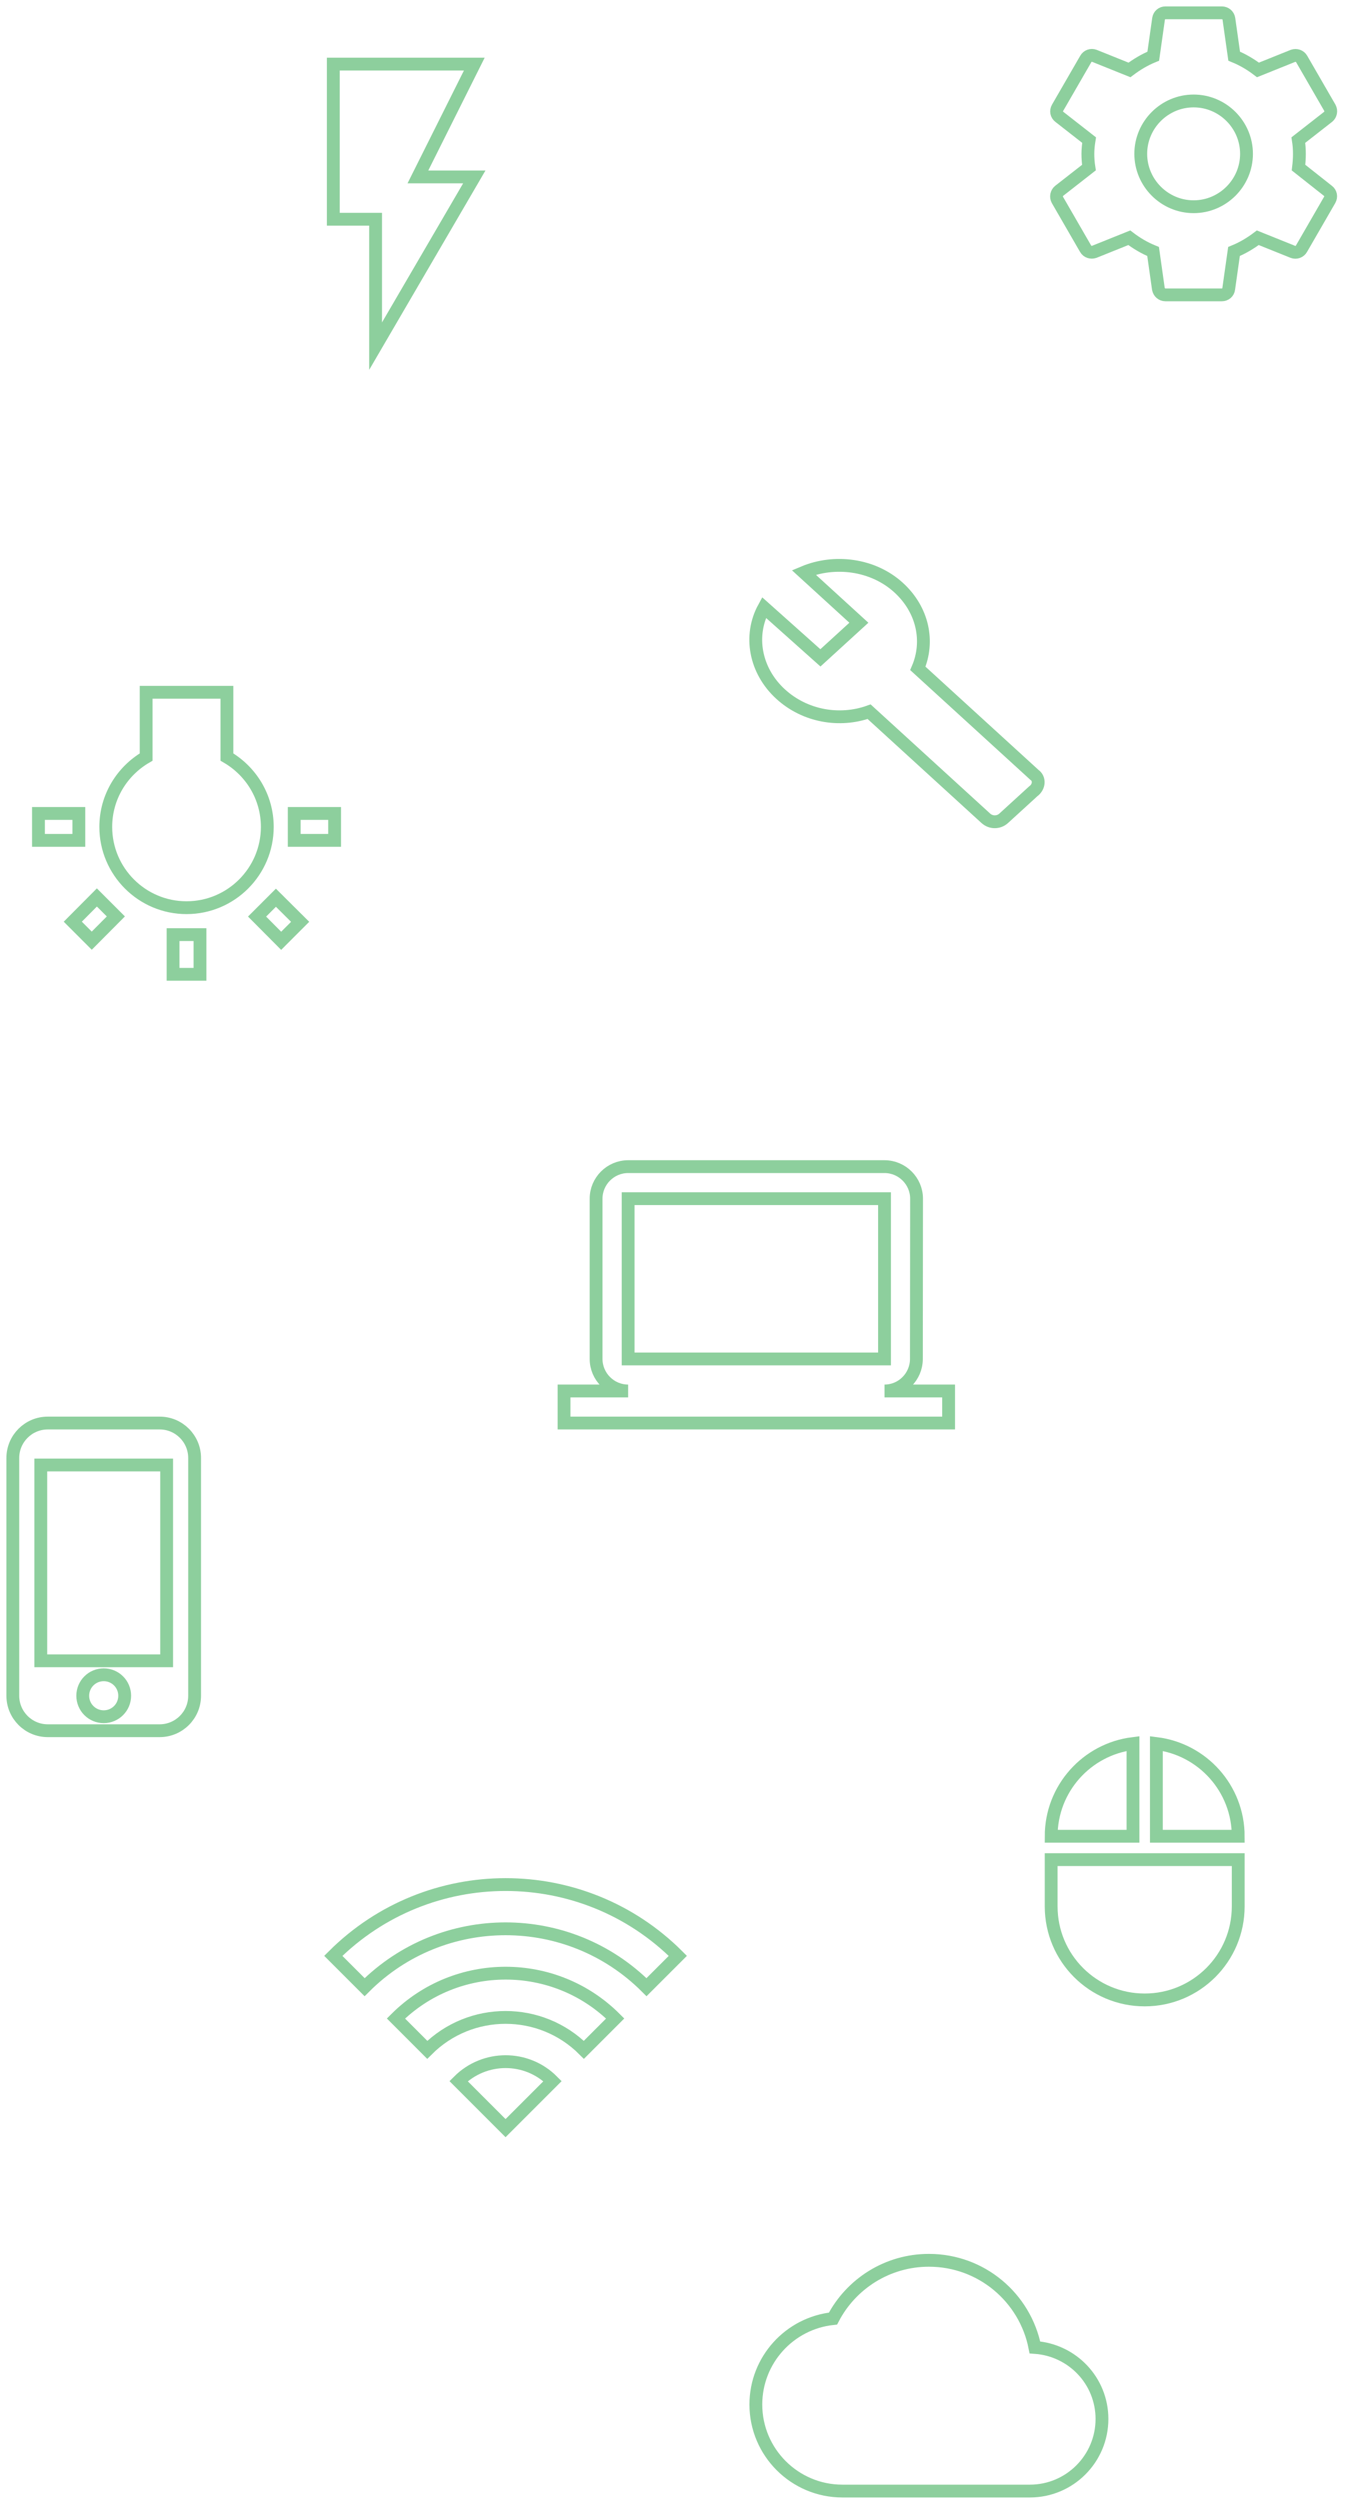 <svg width="105" height="195" viewBox="0 0 105 195" fill="none" xmlns="http://www.w3.org/2000/svg">
<g opacity="0.8">
<path d="M5.678 71.894L7.158 73.375L9.038 71.484L7.558 70.004L5.678 71.894ZM13.501 76H15.601V72.902H13.501V76ZM6.15 63.451H3V65.551H6.15V63.451ZM17.702 59.051V54H11.401V59.051C9.521 60.143 8.251 62.17 8.251 64.501C8.251 67.977 11.075 70.802 14.551 70.802C18.027 70.802 20.852 67.977 20.852 64.501C20.852 62.17 19.581 60.143 17.702 59.051ZM22.952 63.451V65.551H26.103V63.451H22.952ZM20.054 71.495L21.934 73.385L23.414 71.904L21.524 70.025L20.054 71.495Z" stroke="#119933" stroke-opacity="0.6"/>
<path d="M101.295 13.072C101.337 12.729 101.364 12.371 101.364 12C101.364 11.629 101.337 11.271 101.282 10.928L103.605 9.113C103.812 8.947 103.867 8.645 103.743 8.411L101.543 4.603C101.405 4.355 101.117 4.272 100.869 4.355L98.133 5.455C97.555 5.015 96.95 4.657 96.277 4.383L95.864 1.468C95.823 1.192 95.589 1 95.314 1H90.914C90.639 1 90.419 1.192 90.378 1.468L89.965 4.383C89.292 4.657 88.673 5.029 88.109 5.455L85.373 4.355C85.125 4.259 84.837 4.355 84.699 4.603L82.499 8.411C82.362 8.659 82.417 8.947 82.637 9.113L84.96 10.928C84.905 11.271 84.864 11.643 84.864 12C84.864 12.357 84.892 12.729 84.947 13.072L82.623 14.887C82.417 15.053 82.362 15.355 82.485 15.589L84.685 19.398C84.823 19.645 85.112 19.727 85.359 19.645L88.095 18.545C88.673 18.985 89.278 19.343 89.952 19.617L90.364 22.532C90.419 22.808 90.639 23 90.914 23H95.314C95.589 23 95.823 22.808 95.85 22.532L96.263 19.617C96.937 19.343 97.555 18.971 98.119 18.545L100.855 19.645C101.103 19.741 101.392 19.645 101.529 19.398L103.729 15.589C103.867 15.341 103.812 15.053 103.592 14.887L101.295 13.072V13.072ZM93.114 16.125C90.845 16.125 88.989 14.269 88.989 12C88.989 9.731 90.845 7.875 93.114 7.875C95.383 7.875 97.239 9.731 97.239 12C97.239 14.269 95.383 16.125 93.114 16.125Z" stroke="#119933" stroke-opacity="0.6"/>
<path d="M26 152.562L28.443 155.005C34.515 148.933 44.362 148.933 50.433 155.005L52.877 152.562C45.461 145.146 33.428 145.146 26 152.562ZM35.773 162.335L39.438 166L43.103 162.335C41.088 160.307 37.801 160.307 35.773 162.335ZM30.887 157.448L33.33 159.892C36.702 156.52 42.175 156.52 45.547 159.892L47.99 157.448C43.274 152.733 35.614 152.733 30.887 157.448Z" stroke="#119933" stroke-opacity="0.6"/>
<path d="M80.732 183.104C79.967 179.222 76.558 176.309 72.463 176.309C69.212 176.309 66.388 178.154 64.982 180.854C61.595 181.214 58.963 184.082 58.963 187.559C58.963 191.282 61.989 194.309 65.713 194.309H80.338C83.443 194.309 85.963 191.789 85.963 188.684C85.963 185.714 83.657 183.306 80.732 183.104Z" stroke="#119933" stroke-opacity="0.6"/>
<path d="M12.454 111H3.727C2.222 111 1 112.222 1 113.727V132.273C1 133.778 2.222 135 3.727 135H12.454C13.96 135 15.182 133.778 15.182 132.273V113.727C15.182 112.222 13.96 111 12.454 111ZM8.091 133.909C7.185 133.909 6.455 133.178 6.455 132.273C6.455 131.367 7.185 130.636 8.091 130.636C8.996 130.636 9.727 131.367 9.727 132.273C9.727 133.178 8.996 133.909 8.091 133.909ZM13 129.545H3.182V114.273H13V129.545Z" stroke="#119933" stroke-opacity="0.6"/>
<path d="M80.7 60.447L71.6 52.136C72.5 50.036 72 47.57 70.1 45.835C68.1 44.009 65.1 43.643 62.7 44.648L67 48.575L64 51.315L59.6 47.388C58.4 49.579 58.9 52.319 60.9 54.146C62.8 55.881 65.5 56.337 67.8 55.515L76.9 63.826C77.3 64.191 77.9 64.191 78.3 63.826L80.6 61.725C81.1 61.36 81.1 60.721 80.7 60.447Z" stroke="#119933" stroke-opacity="0.6"/>
<path d="M69 108.5C70.375 108.5 71.487 107.375 71.487 106L71.5 93.5C71.5 92.125 70.375 91 69 91H49C47.625 91 46.5 92.125 46.5 93.5V106C46.5 107.375 47.625 108.5 49 108.5H44V111H74V108.5H69ZM49 93.5H69V106H49V93.5Z" stroke="#119933" stroke-opacity="0.6"/>
<path d="M26 5V17.1H29.3V27L37 13.8H32.6L37 5H26Z" stroke="#119933" stroke-opacity="0.6"/>
<path d="M90.208 136V143.232H96.592C96.592 139.511 93.81 136.447 90.208 136V136ZM82 148.704C82 152.735 85.265 156 89.296 156C93.327 156 96.592 152.735 96.592 148.704V145.056H82V148.704ZM88.384 136C84.782 136.447 82 139.511 82 143.232H88.384V136V136Z" stroke="#119933" stroke-opacity="0.6"/>
</g>
</svg>

